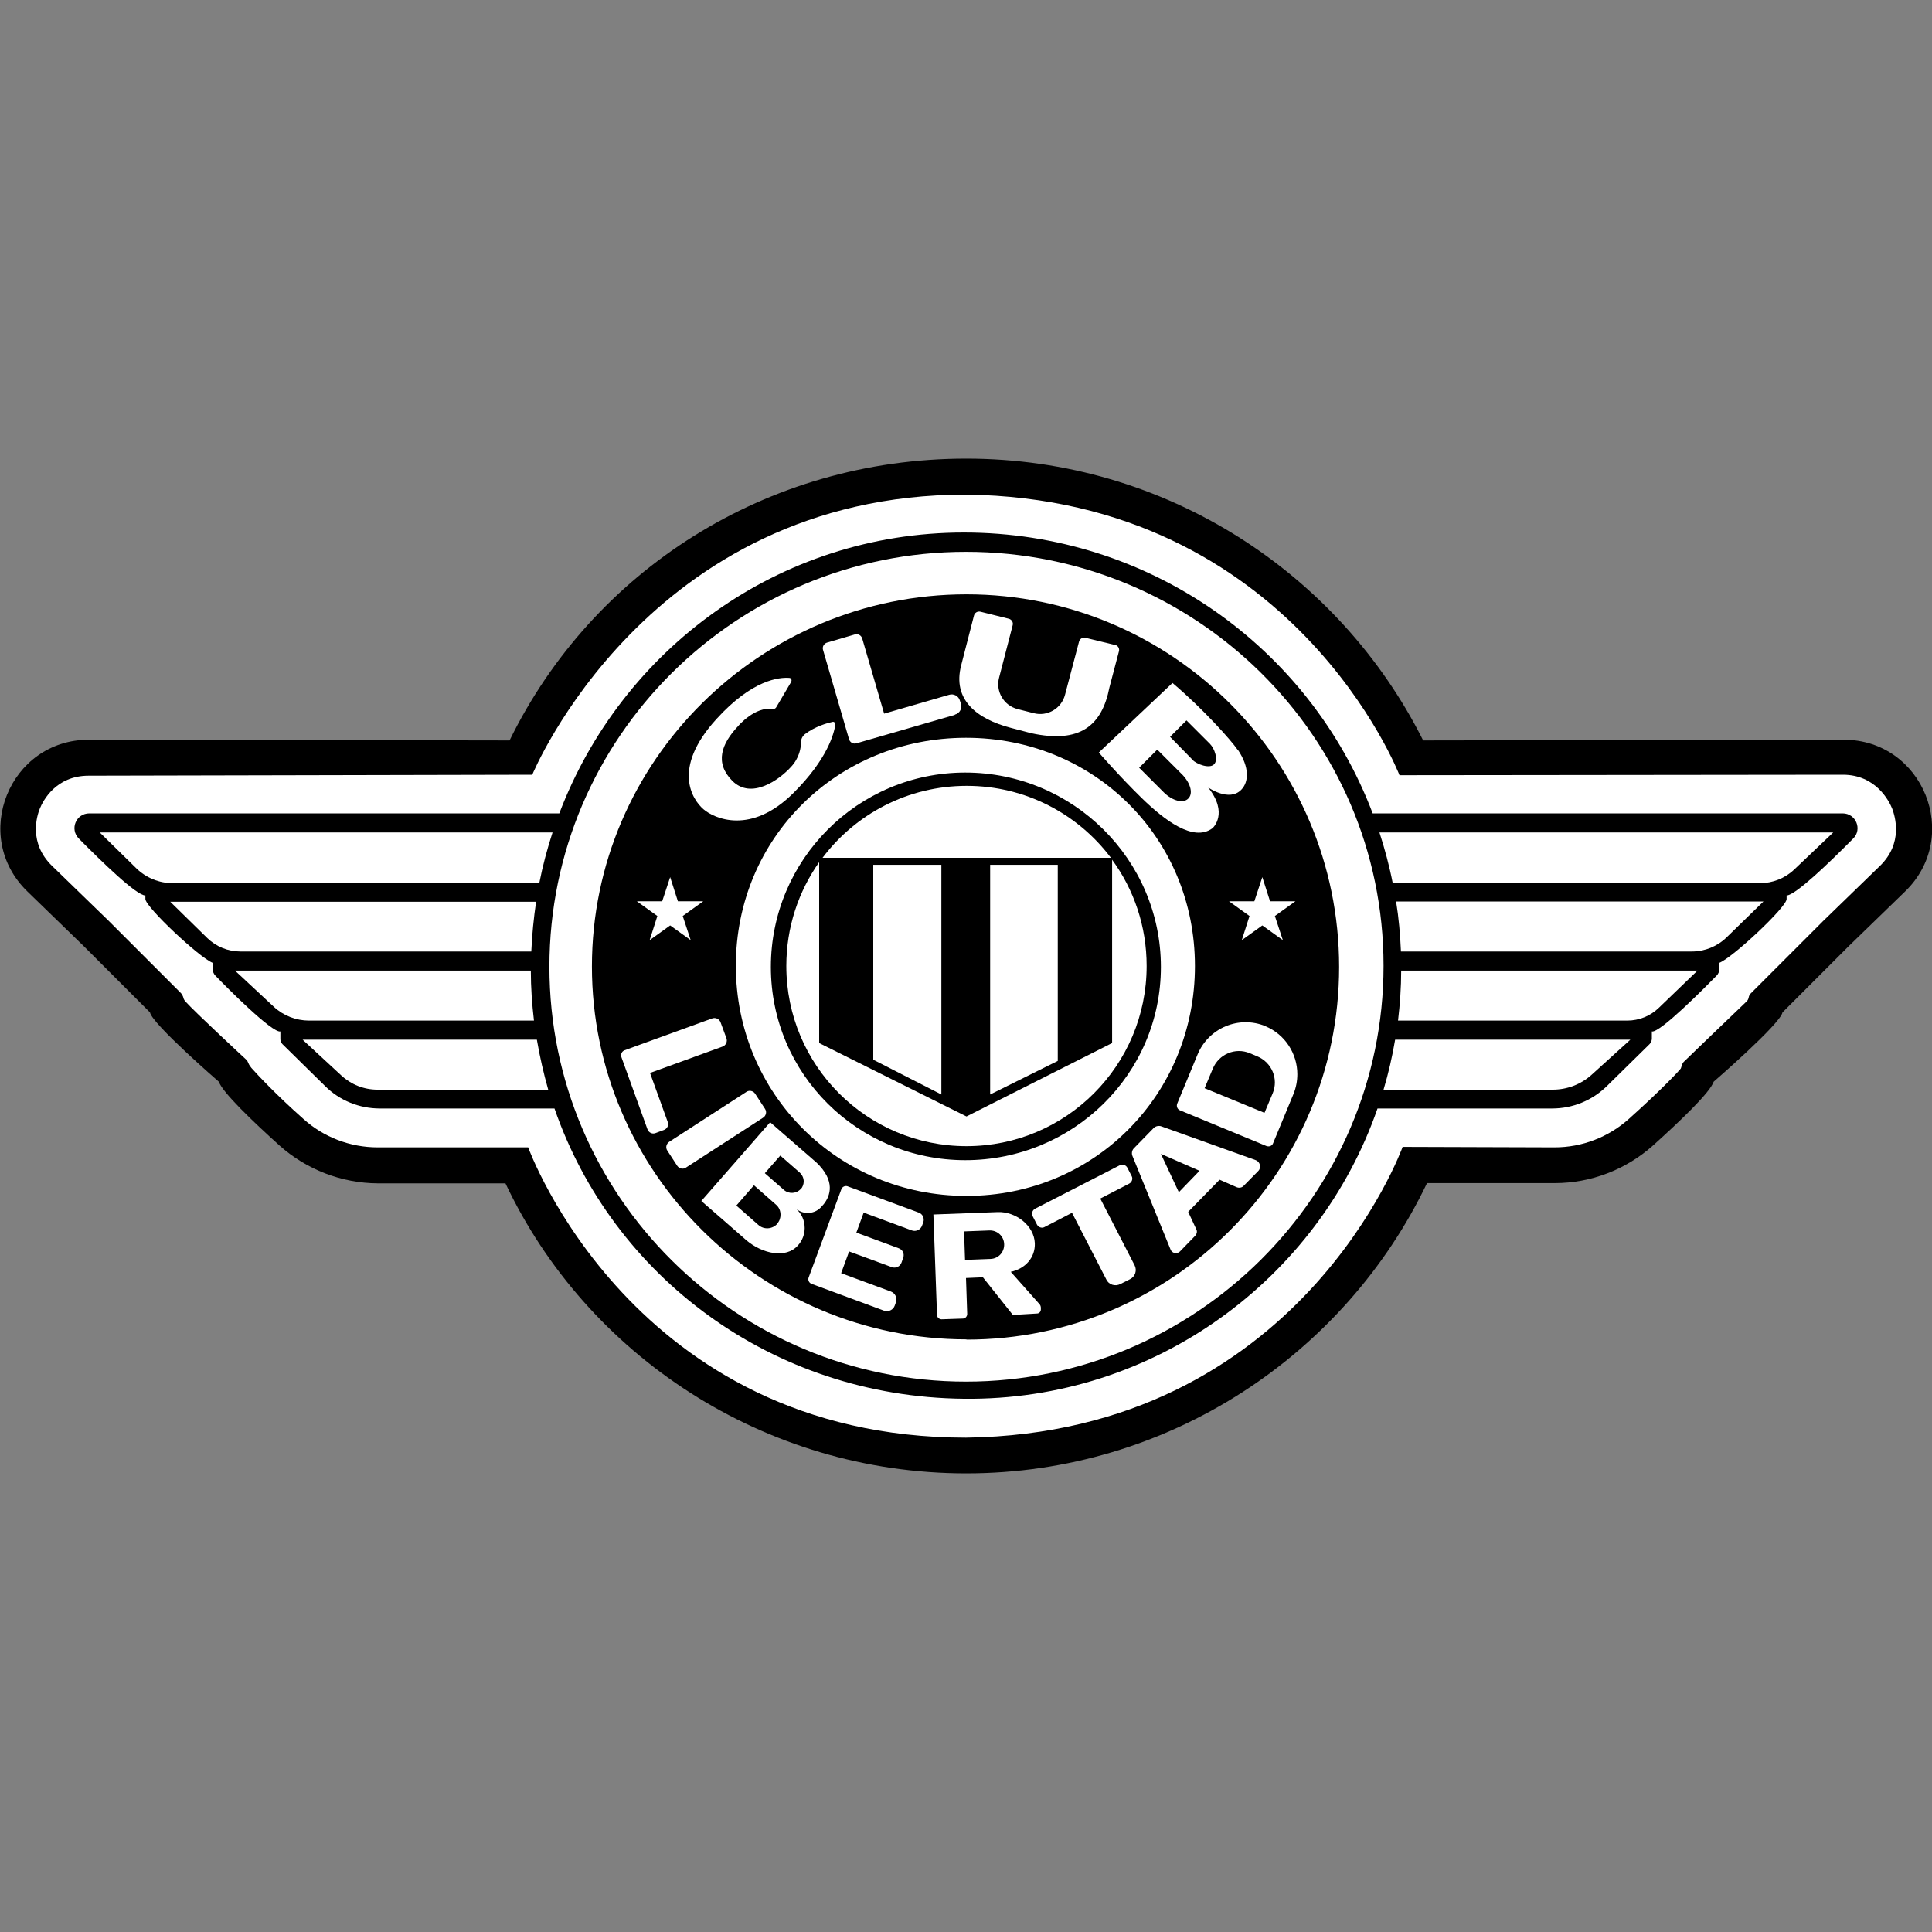 <?xml version="1.0" encoding="UTF-8"?>
<svg id="Capa_1" data-name="Capa 1" xmlns="http://www.w3.org/2000/svg" viewBox="0 0 80 80"><rect x="0" y="0" width="80" height="80" fill="#808080" stroke="none"/>
  <defs>
    <style>
      .cls-1, .cls-2 {
        stroke-width: 0px;
      }

      .cls-2 {
        fill: #fff;
      }
    </style>
  </defs>
  <path class="cls-1" d="M78.88,36.92l-2.34,2.27-2.73,2.73c-.09.48-2.85,2.87-2.85,2.87-.15.45-1.4,1.64-2.51,2.64-1.12,1-2.57,1.56-4.07,1.56h-5.29c-3.4,7.11-10.7,12.02-19.08,12.02s-15.72-4.89-19.08-12.01h-5.29c-1.5-.01-2.95-.57-4.07-1.57-1.11-1-2.35-2.19-2.51-2.64,0,0-2.76-2.39-2.85-2.87l-2.73-2.73-2.34-2.27c-2.37-2.29-.75-6.29,2.54-6.29l17.42.03c3.44-7.03,10.63-11.67,18.91-11.67s15.45,4.75,18.92,11.67l17.41-.03c3.29,0,4.91,4,2.54,6.29"/>
  <path class="cls-2" d="M78.35,33.48c-.13-.32-.68-1.4-2.04-1.4l-18.36.02s-4.41-11.45-17.95-11.62c-13.19,0-17.96,11.6-17.96,11.6l-18.37.04c-1.36,0-1.89,1.04-2.02,1.36-.13.32-.47,1.43.51,2.38l2.34,2.27,3,3s.08.11.09.17c.01.06.04.11.08.16.42.47,2.54,2.43,2.54,2.43.02.02.05.07.07.12.03.08.08.15.13.21.25.28.99,1.08,2.15,2.11.84.76,1.94,1.18,3.08,1.18h6.23s4.33,12.02,18.13,12.02c13.83-.19,18.08-12.04,18.08-12.04l6.29.02c1.14,0,2.23-.42,3.08-1.18,1.44-1.29,2.14-2.06,2.15-2.09l.05-.15c.02-.06.05-.11.1-.15,0,0,2.03-1.96,2.58-2.48.04-.04.07-.1.08-.16.01-.07.05-.13.09-.17l2.98-2.98,2.36-2.29c.98-.95.63-2.06.51-2.38M76.74,34.72c-.99,1-2.39,2.35-2.76,2.36v.15c0,.33-2.24,2.43-2.79,2.64v.27c0,.1-.04.19-.11.26-.47.48-2.35,2.38-2.68,2.31v.32c-.01.08-.05.16-.1.21l-1.76,1.73c-.61.6-1.42.93-2.27.93h-7.23c-2.45,7.06-9.24,12.11-17.13,12.02-7.96-.08-14.55-5.08-16.95-12.02h-7.23c-.85,0-1.67-.33-2.27-.93l-1.76-1.73c-.06-.06-.09-.13-.09-.21v-.32c-.34.07-2.22-1.82-2.69-2.31-.07-.07-.11-.17-.11-.26v-.27c-.55-.21-2.78-2.31-2.79-2.64v-.15c-.37,0-1.77-1.36-2.76-2.36-.38-.39-.11-1.04.44-1.04h19.46c2.57-6.78,9.08-11.63,16.75-11.63s14.31,4.73,16.93,11.63h19.46c.55,0,.82.66.44,1.04"/>
  <path class="cls-2" d="M22.88,34.47c-.22.68-.41,1.38-.55,2.1H7.15c-.56,0-1.1-.22-1.5-.61l-1.52-1.49h18.75Z"/>
  <path class="cls-2" d="M22.2,37.33c-.1.68-.17,1.37-.2,2.07h-12.04c-.52,0-1.01-.2-1.38-.56l-1.53-1.5h15.14Z"/>
  <path class="cls-2" d="M22.12,42.26h-9.32c-.54,0-1.06-.2-1.46-.57l-1.61-1.5h12.25c0,.7.05,1.39.13,2.07"/>
  <path class="cls-2" d="M22.71,45.12h-7.08c-.56,0-1.09-.21-1.5-.59l-1.6-1.48h9.7c.12.7.28,1.4.47,2.07"/>
  <path class="cls-2" d="M75.91,34.47l-1.62,1.54c-.38.36-.89.56-1.41.56h-15.21c-.14-.72-.33-1.42-.55-2.1h18.79Z"/>
  <path class="cls-2" d="M73.02,37.33l-1.52,1.48c-.39.38-.91.59-1.45.59h-12.04c-.03-.7-.09-1.39-.2-2.07h15.21Z"/>
  <path class="cls-2" d="M70.29,40.19l-1.6,1.54c-.35.34-.82.53-1.31.53h-9.49c.08-.68.13-1.37.13-2.07h12.27Z"/>
  <path class="cls-2" d="M67.51,43.05l-1.6,1.45c-.44.4-1.02.62-1.61.62h-7.01c.2-.67.36-1.36.48-2.07h9.74Z"/>
  <path class="cls-2" d="M40,22.85c-9.5,0-17.25,7.67-17.25,17.18s7.75,17.18,17.25,17.18,17.29-7.71,17.29-17.22-7.79-17.14-17.29-17.14M40.02,55.46c-8.52,0-15.51-6.92-15.51-15.44s6.99-15.41,15.51-15.41,15.43,6.91,15.43,15.43-6.91,15.43-15.43,15.43"/>
  <path class="cls-2" d="M40,30.55c-5.31,0-9.53,4.13-9.53,9.44s4.24,9.53,9.55,9.53,9.46-4.21,9.46-9.52-4.17-9.45-9.48-9.45M39.97,48.04c-4.44,0-8.05-3.56-8.05-8s3.6-8.05,8.05-8.05,8.1,3.6,8.1,8.05-3.65,8-8.1,8"/>
  <path class="cls-2" d="M45.99,35.52h-11.93c1.36-1.81,3.53-2.98,5.97-2.98s4.61,1.17,5.97,2.98"/>
  <path class="cls-2" d="M47.48,40c0,4.12-3.34,7.46-7.46,7.46s-7.46-3.34-7.46-7.46c0-1.6.5-3.08,1.36-4.3v7.49l6.1,3.04,6.03-3.04v-7.59c.9,1.23,1.43,2.75,1.43,4.4"/>
  <polygon class="cls-2" points="38.98 45.32 36.16 43.88 36.16 35.81 38.98 35.81 38.98 45.32"/>
  <polygon class="cls-2" points="43.8 43.93 41 45.32 41 35.81 43.8 35.81 43.8 43.93"/>
  <polygon class="cls-2" points="27.75 36.32 28.07 37.32 29.12 37.32 28.27 37.93 28.6 38.93 27.75 38.32 26.9 38.93 27.22 37.93 26.37 37.32 27.42 37.32 27.75 36.32"/>
  <polygon class="cls-2" points="52.27 36.32 52.59 37.32 53.64 37.32 52.79 37.93 53.12 38.93 52.27 38.32 51.42 38.93 51.74 37.93 50.89 37.32 51.94 37.32 52.27 36.32"/>
  <path class="cls-2" d="M32.76,28.23c.04-.07,0-.16-.08-.16-.41-.03-1.53.07-3.01,1.7-1.89,2.07-.98,3.36-.54,3.74.44.38,1.96,1.08,3.72-.67,1.42-1.41,1.69-2.48,1.74-2.84,0-.07-.05-.12-.11-.11-.23.05-.73.19-1.15.51-.1.08-.16.2-.16.32,0,.24-.07.67-.42,1.04-.5.55-1.64,1.35-2.42.58-.75-.75-.46-1.54.24-2.28,0,0,.69-.82,1.43-.7.06,0,.11-.02.14-.07l.63-1.07Z"/>
  <path class="cls-2" d="M39.54,29.6l-4.08,1.18c-.13.04-.26-.04-.3-.16l-1.08-3.71c-.04-.13.04-.26.16-.3l1.16-.34c.13-.04.26.04.3.16l.91,3.12,2.69-.78c.19-.06.4.05.45.25l.04.12c.06.19-.05.4-.25.45"/>
  <path class="cls-2" d="M46.17,26.7c.12.03.2.15.16.28l-.39,1.48c-.31,1.59-1.22,2.34-3.24,1.9l-.84-.22c-1.42-.37-2.43-1.17-2.06-2.59l.53-2.06c.03-.12.15-.19.27-.16l1.17.29c.12.03.2.15.16.28l-.56,2.16c-.15.57.19,1.15.76,1.3l.67.17c.57.15,1.15-.19,1.3-.76l.58-2.2c.03-.12.15-.19.27-.16l1.23.3Z"/>
  <path class="cls-2" d="M51.25,31.05c-.25-.37-1.43-1.7-2.7-2.77l-3.05,2.88s.83.96,1.76,1.87c.97.95,2.16,1.84,2.94,1.27.04-.03.67-.63-.17-1.69,0,0,.87.61,1.37.09.31-.32.35-.92-.14-1.65M48.21,32.83l-1.04-1.04.75-.75,1.06,1.06c.33.36.43.77.22.97-.21.21-.65.09-1-.25M49.38,31.46l-.93-.95.68-.68.97.97c.19.19.36.66.17.85-.19.19-.71,0-.9-.19"/>
  <path class="cls-2" d="M26.92,44.44l.73,2.02c.05.13-.02.28-.16.33l-.35.13c-.13.05-.28-.02-.33-.16l-.73-2.02-.35-.97c-.04-.11.02-.24.13-.28l.63-.23,3-1.09c.14-.05.3.02.35.17l.24.65c.05.14-.02.3-.17.35l-3,1.09Z"/>
  <path class="cls-2" d="M28.04,48.27l-.41-.63c-.08-.12-.04-.28.08-.36l3.2-2.07c.12-.08.28-.04.36.08l.41.63c.08.12.04.28-.08.36l-3.2,2.07c-.12.08-.28.04-.36-.08"/>
  <path class="cls-2" d="M33.81,48.14l-1-.87-.92-.8-1.31,1.5-1.54,1.76.92.8.95.83c.65.55,1.64.78,2.14.2.18-.2.27-.46.27-.71,0-.3-.12-.6-.37-.81.32.28.81.24,1.08-.09l.08-.09c.27-.34.5-.96-.31-1.73M32.19,50.67c-.2.23-.56.26-.79.05l-.91-.8.73-.84.91.8c.13.11.19.26.19.42,0,.13-.04.26-.14.37M33.16,49.23c-.18.2-.49.22-.69.05l-.8-.7.64-.73.8.7c.11.1.17.23.17.37,0,.11-.04.23-.12.32"/>
  <path class="cls-2" d="M35.76,50.22l-.3.82,1.76.65c.16.06.24.23.18.39l-.07.2c-.06.16-.23.25-.4.19l-1.77-.65-.33.9,2.06.76c.18.07.27.26.21.44l-.05.14c-.06.18-.27.28-.45.21l-3-1.11c-.1-.04-.15-.15-.12-.25l1.36-3.67c.04-.1.15-.15.25-.12l2.95,1.09c.17.06.25.24.19.41l-.05.13c-.06.17-.25.26-.42.2l-2.03-.75Z"/>
  <path class="cls-2" d="M41.83,52.67h0c.63-.13,1.04-.6,1.02-1.19-.03-.74-.8-1.32-1.54-1.29l-2.66.1.15,4.16c0,.1.09.18.19.18l.88-.03c.1,0,.18-.09.18-.19l-.05-1.49.7-.03,1.24,1.56,1-.06c.09,0,.16-.08.16-.17v-.06c0-.06-.02-.12-.06-.16l-1.19-1.34ZM39.96,52.17l-.04-1.18,1.05-.04c.33-.01.6.24.61.57.01.33-.24.6-.57.61l-1.05.04Z"/>
  <path class="cls-2" d="M46.79,52.97l-.4.2c-.21.11-.48.03-.58-.19l-1.42-2.76-1.14.59c-.11.06-.25.01-.31-.1l-.18-.35c-.06-.11-.01-.25.1-.31l3.51-1.8c.11-.06.25-.01.31.1l.18.35c.06.11.01.25-.1.31l-1.2.62,1.42,2.76c.11.21.03.47-.19.58"/>
  <path class="cls-2" d="M47.77,46.71l-.82.84c-.08.08-.1.21-.06.31l1.58,3.88c.06.16.27.2.39.08l.64-.66c.06-.07.08-.17.04-.25l-.34-.73,1.3-1.33.71.31c.1.04.22.02.29-.06l.6-.61c.14-.14.08-.38-.1-.45l-3.91-1.4c-.11-.04-.24-.01-.32.07M48.81,49.36l-.74-1.58,1.6.7-.85.88Z"/>
  <path class="cls-2" d="M52.4,42.49c-1.1-.45-2.35.07-2.81,1.17l-.84,2.03c-.05.11,0,.25.12.29l3.56,1.47c.12.05.25,0,.29-.12l.84-2.03c.11-.27.16-.55.16-.82,0-.84-.5-1.65-1.33-1.99M52.7,45.27l-.34.81-2.48-1.02.34-.81c.25-.6.93-.89,1.53-.64l.31.13c.6.25.89.93.64,1.53"/>
</svg>